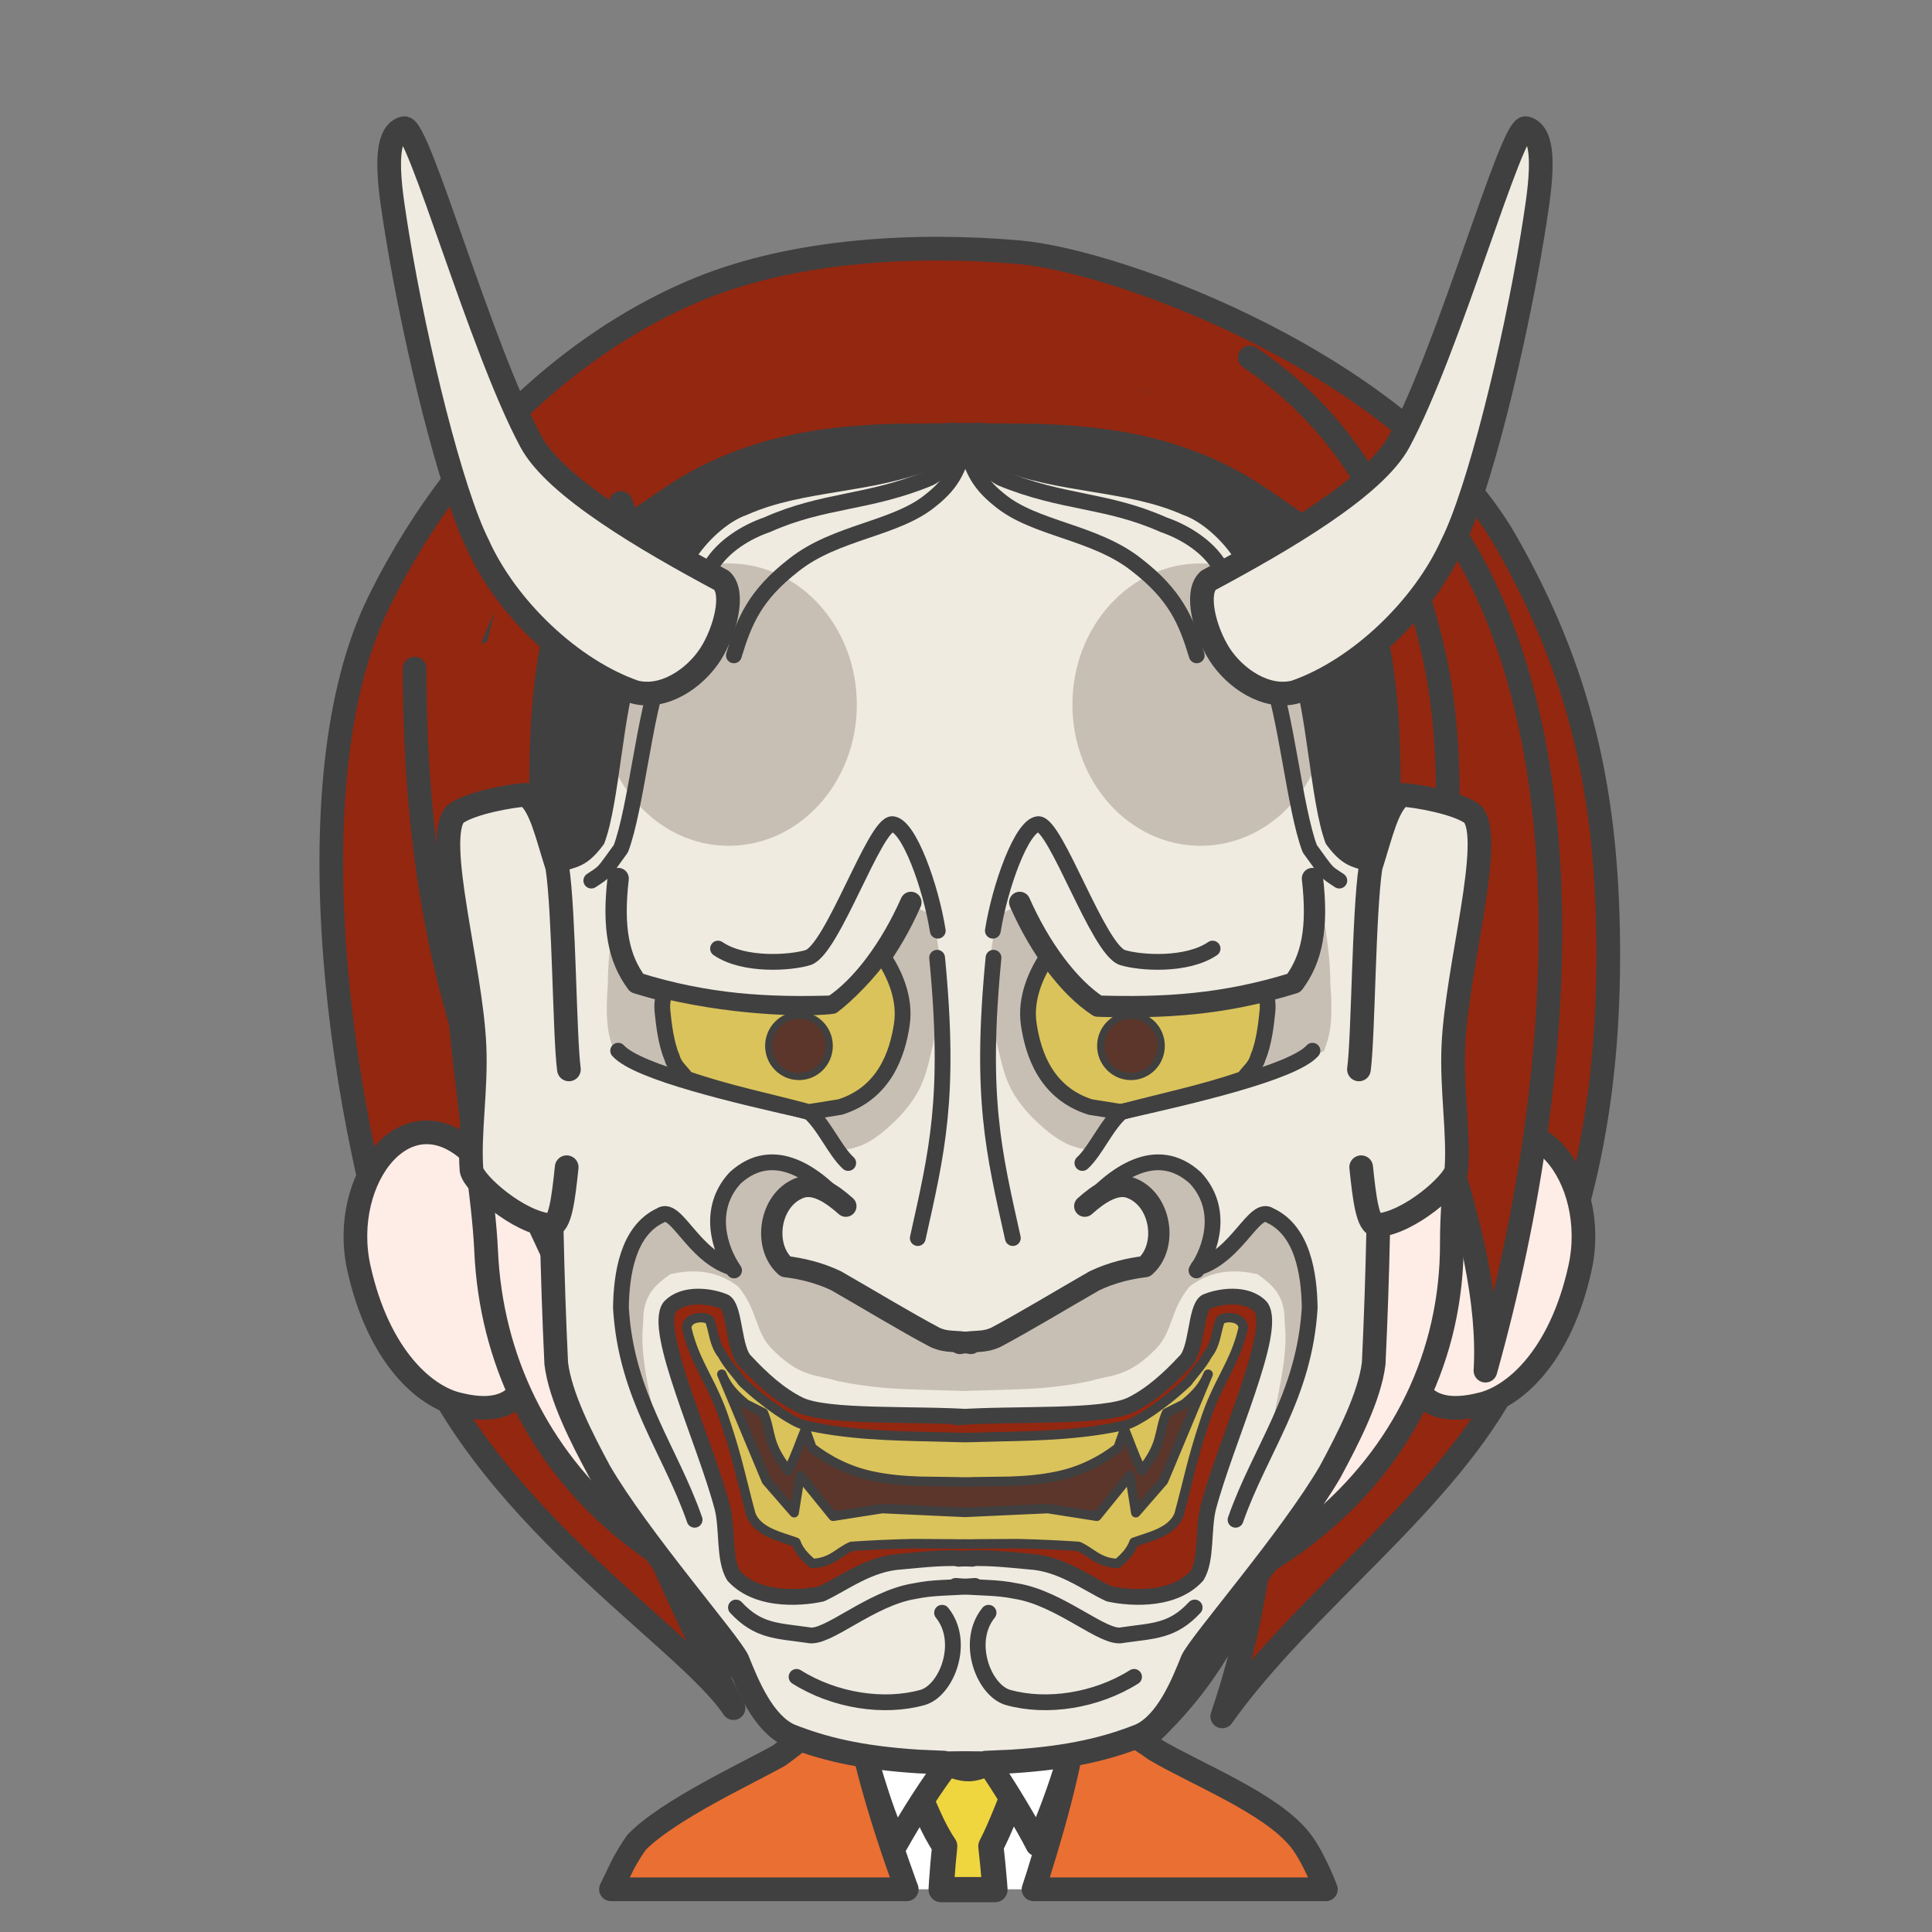 <svg width="2805" height="2805" xmlns="http://www.w3.org/2000/svg" xmlns:xlink="http://www.w3.org/1999/xlink" xml:space="preserve" overflow="hidden"><rect width="100%" height="100%" fill="#808080" stroke="none"/><g transform="translate(-833 -4338)"><path d="M2128.96 6860C2041.45 6804.49 1992.94 6771.49 1929.44 6657.47 1954.44 6737.98 1967.44 6785.49 2004.45 6849.5 1909.93 6769.99 1866.43 6732.48 1783.92 6579.46 1829.43 6682.97 1852.43 6729.48 1897.93 6817.99 1827.93 6712.73 1524.64 6532.2 1426.88 6253.9 1329.12 5975.61 1252.86 5475.78 1383.38 5211.24 1513.89 4946.7 1711.66 4812.68 1849.93 4756.67 1988.19 4700.66 2162.21 4691.16 2311.98 4704.16 2461.74 4717.16 2874.04 4871.69 3018.55 5122.73 3126.06 5310.53 3168.54 5487.81 3167.99 5728.69 3167.45 5969.58 3119.47 6152.87 3026.05 6336.42 2932.64 6519.97 2727.52 6660.97 2607.51 6830 2630.01 6763.48 2643.51 6708.98 2657.02 6630.46 2609.01 6722.98 2582.01 6779.49 2499.5 6858.5 2516.5 6790.49 2517 6758.48 2523.5 6694.97 2479 6771.49 2444.99 6808.99 2371.98 6852.5L2128.96 6860Z" stroke="#404040" stroke-width="34.375" stroke-linecap="round" stroke-linejoin="round" stroke-miterlimit="10" fill="#942710" fill-rule="evenodd"/><path d="M100.9 0C99.046 79.625 97.097 89.968 97.882 152.26 84.148 154.12 27.893 182.731 0 193.488 30.409 293.189 148.978 377.978 237.667 376.992 326.357 376.006 450.271 271.854 479 192.711L385.086 152.263C385.87 89.969 383.919 77.203 385.324 2.423L100.9 0Z" stroke="#404040" stroke-width="34.375" stroke-linecap="round" stroke-linejoin="round" stroke-miterlimit="10" fill="#FEEDE6" fill-rule="evenodd" transform="matrix(-1 0 0 1 2480 6677)"/><path d="M2390 6811C2382.1 6907.12 2376.86 6988.77 2366.09 7069.48L2364.08 7081 2118.95 7081 2114.82 7065.47C2095.42 6986.38 2082.68 6907.79 2073 6812.72L2218.45 6891.83 2241.89 6943.43 2261.07 6889.54Z" fill="#FFFFFF" fill-rule="evenodd"/><path d="M2312.5 6861.5 2309.92 6929.72C2297.16 6959.33 2286.8 6988.93 2271.63 7018.54 2273.76 7037.36 2275.44 7054.96 2276.83 7071.77L2277.53 7081.5 2199.43 7081.5 2200.09 7070.15C2201.25 7053.73 2202.68 7036.61 2204.57 7018.31 2186.07 6991.03 2177.21 6963.75 2163.53 6936.47L2162.5 6868.6C2172.43 6879.62 2215.61 6907.08 2240.61 6905.89 2265.61 6904.71 2298.61 6878.6 2312.5 6861.5Z" stroke="#404040" stroke-width="36.667" stroke-linecap="round" stroke-linejoin="round" stroke-miterlimit="10" fill="#EFD63F" fill-rule="evenodd"/><path d="M2087.07 6774.49C2105.79 6810.8 2168.98 6851.33 2219.32 6879.62L2225.53 6895.63 2214.13 6892.65C2186.88 6926.67 2153.82 6979.84 2134 7015.39 2108.73 6959.89 2088.75 6887.52 2072 6818.99L2087.07 6774.49ZM2385.07 6772 2400 6817.59C2395.68 6868.7 2365.93 6955 2338.99 7016 2325.61 6989.4 2291.02 6930.69 2263.34 6891.61L2251.31 6895.63 2256.21 6879.07C2298.58 6849.38 2366.56 6809.14 2385.07 6772Z" stroke="#404040" stroke-width="34.375" stroke-linecap="round" stroke-linejoin="round" stroke-miterlimit="10" fill="#FFFFFF" fill-rule="evenodd"/><path d="M359.91 2.64C350.855 15.603 270.52 62.143 248.756 78.862 186.59 115.64 80.235 156.728 37.584 210.019 26.922 223.341 15.845 244.346 4.765 270.024L0 282 424.469 282 418.074 262.397C387.783 166.036 362.643 69.528 359.91 2.64ZM684.865 0C676.334 76.713 645.804 179.471 610.457 276.831L608.495 282 1038 282 1020.5 245.832C1014.19 234.165 1007.61 223.408 1000.73 213.779 954.951 166.667 839.057 113.369 793.764 87.734 778.746 77.089 728.857 38.118 684.865 0Z" stroke="#404040" stroke-width="34.375" stroke-linecap="round" stroke-linejoin="round" stroke-miterlimit="10" fill="#EA6F32" fill-rule="evenodd" transform="matrix(-1 0 0 1 2758 6799)"/><path d="M1522.43 6016.46C1425.27 5918.04 1325.32 6048.74 1353.99 6178.69 1382.66 6308.63 1451.23 6367.13 1500.44 6377.33 1537.2 6386.3 1569.09 6383.3 1587 6359.98" stroke="#404040" stroke-width="34.375" stroke-linecap="round" stroke-linejoin="round" stroke-miterlimit="10" fill="#FEEDE6" fill-rule="evenodd"/><path d="M172.699 34.459C75.946-63.959-23.577 66.742 4.972 196.687 33.522 326.633 101.804 385.129 150.803 395.334 187.409 404.297 219.165 401.299 237 377.977" stroke="#404040" stroke-width="34.375" stroke-linecap="round" stroke-linejoin="round" stroke-miterlimit="10" fill="#FEEDE6" fill-rule="evenodd" transform="matrix(-1 0 0 1 3132 5982)"/><path d="M2227.65 4897.03C3209.31 4890.6 2939.91 5815.92 2940.87 6142.54 2941.84 6469.15 2653.34 6719.58 2233.44 6716.98 1813.54 6714.38 1552.69 6467.91 1538.79 6154.07 1525.36 5850.96 1245.98 4903.46 2227.65 4897.03Z" stroke="#404040" stroke-width="34.375" stroke-linecap="round" stroke-linejoin="round" stroke-miterlimit="10" fill="#FEEDE6" fill-rule="evenodd"/><path d="M2917.21 5073C3130.95 5352.07 3121.22 5857.25 2989.66 6328 3001.48 6126.03 2874.55 5871.64 2817 5643.45" stroke="#404040" stroke-width="34.375" stroke-linecap="round" stroke-linejoin="round" stroke-miterlimit="10" fill="#942710" fill-rule="evenodd"/><path d="M1499 5379C1545.27 5309.11 1540.64 5208.38 1586.91 5138.48L1816.7 4907.21 2243.89 4844 2668 4948.84C2424.84 5038.78 2012.17 5127.19 1769.01 5217.12L1499 5379Z" fill="#942710" fill-rule="evenodd"/><path d="M1435 5308.7C1435 5871.9 1620.11 6077.45 1751.23 6421.75 1710.61 6090.82 1926.06 5658.13 1734.26 5068.2 1920.92 5562.55 2294.23 5904.28 2416.1 6333.88 2472.66 5914.56 2438.21 5635.52 2322 5159.16 2505.05 5623.19 2655.71 6135.01 2709.19 6468 2894.3 6011.68 2975.03 5565.12 2915.9 5293.28 2856.77 5021.44 2723.59 4908.39 2647.49 4857" stroke="#404040" stroke-width="34.375" stroke-linecap="round" stroke-linejoin="round" stroke-miterlimit="10" fill="#942710" fill-rule="evenodd"/><path d="M631.79 0 608.995 0.273 586.2 0 586.198 0.547 501.767 1.559C368.196 6.193 226.26 30.135 96.492 164.143-11.53 300.299-8.165 429.968 9.258 618.015 7.756 874.831 3.01 1083 15.566 1348.46 21.454 1396.51 52.214 1456.45 78.648 1505.58 135.302 1603 266.574 1753.39 278.89 1779.45 293.188 1815.25 315.778 1870.68 354.228 1888.46 401.404 1907.2 455.069 1920.97 541.303 1926.43L578.634 1928.08 578.63 1929 608.995 1928.68 639.36 1929 639.356 1928.08 676.688 1926.43C762.924 1920.97 816.589 1907.2 863.767 1888.46 902.218 1870.68 924.807 1815.25 939.106 1779.45 951.422 1753.39 1082.7 1603 1139.35 1505.58 1165.79 1456.45 1196.55 1396.51 1202.43 1348.46 1214.99 1083 1210.24 874.831 1208.74 618.015 1226.17 429.968 1229.53 300.299 1121.51 164.143 991.736 30.135 849.798 6.193 716.225 1.559L631.792 0.547Z" stroke="#404040" stroke-width="34.375" stroke-linecap="round" stroke-linejoin="round" stroke-miterlimit="10" fill="#EFEBE1" fill-rule="evenodd" transform="matrix(-1 0 0 1 2843 4969)"/><path d="M1705 5361C1705 5247.78 1788.28 5156 1891 5156 1993.72 5156 2077 5247.78 2077 5361 2077 5474.22 1993.72 5566 1891 5566 1788.28 5566 1705 5474.22 1705 5361Z" fill="#C8BFB4" fill-rule="evenodd"/><path d="M2390 5361C2390 5247.78 2473.27 5156 2576 5156 2678.72 5156 2762 5247.78 2762 5361 2762 5474.22 2678.72 5566 2576 5566 2473.27 5566 2390 5474.22 2390 5361Z" fill="#C8BFB4" fill-rule="evenodd"/><path d="M1659 5890.63C1652.58 5842.57 1652.16 5663.32 1642.09 5596.88 1626.61 5548.47 1617.85 5505.7 1596.74 5492 1578.02 5492.72 1515.76 5503.17 1493.81 5520.11 1462.14 5556.52 1516.84 5742.14 1521.88 5856.39 1524.76 5919.83 1513.6 5983.26 1517.56 6036.96 1521.16 6056.07 1585.22 6113.01 1632.01 6116.98 1646.4 6118.06 1651.08 6076.97 1655.76 6032.64" stroke="#404040" stroke-width="34.375" stroke-linecap="round" stroke-linejoin="round" stroke-miterlimit="10" fill="#EFEBE1" fill-rule="evenodd"/><path d="M1901.5 6671.89C1933.88 6706.7 1961.11 6705.45 2006.36 6711.93 2033.02 6718.98 2096.55 6658.2 2160.94 6648.08 2190.13 6642.12 2209.02 6643.88 2248.5 6640.5" stroke="#404040" stroke-width="22.917" stroke-linecap="round" stroke-linejoin="round" stroke-miterlimit="10" fill="none" fill-rule="evenodd"/><path d="M2244.26 6601.14C2204.03 6598.48 2177.84 6601.87 2141.05 6605.21 2094.65 6607.97 2057.65 6637.18 2025.84 6651.95 2006.41 6656.43 1935.65 6666.83 1898.21 6625.86 1883.78 6601.87 1889.59 6559.35 1882.02 6527.64 1856.43 6430.35 1780.95 6270.1 1805.25 6235.77 1825.44 6213.79 1865.46 6219.58 1885.27 6228.2 1900.51 6238.16 1897.73 6298.72 1915.55 6314.68 1938.92 6339.87 1964.87 6363.34 1993.4 6377.38 2033.5 6397.23 2162.8 6389.63 2247.5 6395.76" stroke="#404040" stroke-width="22.917" stroke-linecap="round" stroke-linejoin="round" stroke-miterlimit="10" fill="#942710" fill-rule="evenodd"/><path d="M1989.5 6772.59C2044.74 6807.33 2116.3 6818.15 2172.41 6802.49 2207.61 6792.52 2235.09 6721.92 2200.74 6679.5" stroke="#404040" stroke-width="22.917" stroke-linecap="round" stroke-linejoin="round" stroke-miterlimit="10" fill="none" fill-rule="evenodd"/><path d="M1642.29 5601C1662.86 5587.27 1676.57 5597.57 1704 5559.8 1726 5501.15 1730.86 5364.4 1754.57 5306.6 1780.57 5246.24 1807.43 5181.58 1835.14 5148.68 1852.29 5120.35 1884.86 5089.45 1914.86 5079.15 1998 5041.96 2097.43 5048.54 2187.43 5011.35 2210.29 4999.33 2223.71 4986.46 2238 4965 2131.43 4965.29 2036.86 4966.43 1932.86 4989.89 1843.71 5017.64 1809.43 5047.11 1747.71 5088.6 1679.43 5143.24 1654 5194.45 1625.14 5270.55 1608.29 5355.53 1608.57 5431.92 1608 5515.17L1642.29 5601Z" stroke="#404040" stroke-width="13.75" stroke-linecap="round" stroke-linejoin="round" stroke-miterlimit="10" fill="#404040" fill-rule="evenodd"/><path d="M1691.5 5616.5C1712.1 5602.77 1706.95 5607.92 1734.42 5570.16 1756.46 5511.53 1769.05 5372.23 1792.8 5314.45 1816.27 5247.23 1838.01 5192.03 1865.77 5159.14 1882.94 5130.82 1916.42 5110.23 1946.47 5099.93 2029.74 5062.75 2092.41 5069.33 2182.55 5032.14 2205.44 5020.13 2229.19 4990.95 2243.5 4969.5" stroke="#404040" stroke-width="22.917" stroke-linecap="round" stroke-linejoin="round" stroke-miterlimit="10" fill="none" fill-rule="evenodd"/><path d="M2235.5 4980.5C2224.67 5015.12 2218.96 5036.86 2185.04 5063.76 2134 5106.39 2047.04 5109.54 1985.74 5158.17 1929.29 5201.95 1913.9 5238.86 1898.5 5289.5" stroke="#404040" stroke-width="22.917" stroke-linecap="round" stroke-linejoin="round" stroke-miterlimit="10" fill="none" fill-rule="evenodd"/><path d="M0 31.387C32.38 66.2 59.614 64.953 104.857 71.433 131.516 78.48 195.049 17.701 259.439 7.576 288.626 1.616 307.523 3.384 347 0" stroke="#404040" stroke-width="22.917" stroke-linecap="round" stroke-linejoin="round" stroke-miterlimit="10" fill="none" fill-rule="evenodd" transform="matrix(-1 0 0 1 2567.5 6640.5)"/><path d="M443.756 380.644C403.533 377.977 377.341 381.374 340.55 384.709 294.15 387.474 257.154 416.681 225.336 431.451 205.909 435.931 135.148 446.326 97.708 405.357 83.277 381.365 89.094 338.846 81.525 307.137 55.934 209.848-19.546 49.602 4.754 15.27 24.938-6.71 64.96-0.922 84.769 7.703 100.008 17.664 97.233 78.219 115.045 94.183 138.423 119.369 164.373 142.84 192.898 156.88 232.996 176.726 362.299 169.131 447 175.257" stroke="#404040" stroke-width="22.917" stroke-linecap="round" stroke-linejoin="round" stroke-miterlimit="10" fill="#942710" fill-rule="evenodd" transform="matrix(-1 0 0 1 2668.5 6220.5)"/><path d="M0 93.094C55.244 127.827 126.804 138.645 182.907 122.987 218.115 113.023 245.593 42.419 211.244 0" stroke="#404040" stroke-width="22.917" stroke-linecap="round" stroke-linejoin="round" stroke-miterlimit="10" fill="none" fill-rule="evenodd" transform="matrix(-1 0 0 1 2479.5 6679.5)"/><path d="M34.286 636C54.857 622.267 68.571 632.566 96 594.801 118 536.151 122.857 399.396 146.571 341.603 172.571 281.236 199.429 216.578 227.143 183.676 244.285 155.352 276.857 124.453 306.857 114.154 390 76.961 489.429 83.541 579.429 46.348 602.286 34.332 615.714 21.457 630 0 523.429 0.286 428.857 1.431 324.857 24.891 235.714 52.643 201.429 82.111 139.714 123.595 71.428 178.24 46 229.452 17.143 305.554 0.285 390.526 0.572 466.915 0 550.17L34.286 636Z" stroke="#404040" stroke-width="13.75" stroke-linecap="round" stroke-linejoin="round" stroke-miterlimit="10" fill="#404040" fill-rule="evenodd" transform="matrix(-1 0 0 1 2860 4965)"/><path d="M0 647C20.604 633.271 15.452 638.419 42.923 600.663 64.958 542.027 77.549 402.73 101.3 344.952 124.765 277.734 146.513 222.531 174.27 189.638 191.44 161.321 224.921 140.726 254.967 130.43 338.239 93.246 400.908 99.825 491.048 62.641 513.941 50.627 537.692 21.452 552 0" stroke="#404040" stroke-width="22.917" stroke-linecap="round" stroke-linejoin="round" stroke-miterlimit="10" fill="none" fill-rule="evenodd" transform="matrix(-1 0 0 1 2777.5 4969.5)"/><path d="M337 0C326.166 34.62 320.464 56.364 286.536 83.258 235.501 125.889 148.542 129.036 87.244 177.675 30.792 221.45 15.396 258.359 0 309" stroke="#404040" stroke-width="22.917" stroke-linecap="round" stroke-linejoin="round" stroke-miterlimit="10" fill="none" fill-rule="evenodd" transform="matrix(-1 0 0 1 2570.5 4980.5)"/><path d="M736 0 658.002 55.714 595.433 85.715 367.997 136.807 140.565 85.715 77.996 55.714 0 0 82.282 192 146.565 233.143 356.299 233.914 356.297 234 367.997 233.957 379.697 234 379.694 233.914 589.433 233.143 653.717 192Z" fill="#5C362A" fill-rule="evenodd" transform="matrix(-1 0 0 1 2602 6328)"/><path d="M757.041 82.153 692.289 236.961 652.004 283.262 643.433 229.243 595.434 288.406 524.293 277.259 403.997 282.766 283.703 277.259 212.562 288.406 164.564 229.243 155.994 283.262 115.709 236.961 50.958 82.153C58.176 100.092 69.212 111.775 85.711 125.494L111.424 138.356C123.709 167.794 115.423 181.798 147.422 222.383 159.993 196.375 163.993 182.369 172.278 162.363L181.707 188.943C205.992 207.807 236.276 223.241 269.989 230.1 292.988 234.959 315.344 236.817 338.664 237.603L394.878 238.412 394.867 238.675 403.997 238.544 413.126 238.675 413.115 238.412 469.33 237.603C492.651 236.817 515.007 234.959 538.007 230.1 571.72 223.241 602.005 207.807 626.29 188.943L635.719 162.363C644.004 182.369 648.004 196.375 660.575 222.383 692.574 181.798 684.289 167.794 696.574 138.356L722.288 125.494C738.787 111.775 749.823 100.092 757.041 82.153ZM782.929 0.376C779.501 0.934 776.5 2.096 774.572 3.739 768.572 20.316 768.572 38.608 756.573 53.47 746.76 71.15 736.948 80.256 727.136 93.648 692.021 127.047 653.289 151.646 639.147 155.504 578.72 169.866 513.472 171.688 454.25 172.907L403.997 174.199 353.744 172.907C294.523 171.688 229.276 169.866 168.85 155.504 154.708 151.646 115.977 127.047 80.863 93.648 71.05 80.256 61.239 71.15 51.426 53.47 39.427 38.608 39.427 20.316 33.427 3.739 25.713-2.835 0.857-1.692 0 14.886 12 68.046 37.712 92.912 56.569 152.932 73.997 204.379 81.139 242.105 93.424 286.691 103.996 311.843 136.851 318.131 158.565 326.133 163.136 339.852 174.564 350.141 182.564 357 210.848 355.571 220.276 340.423 239.133 332.134 266.846 330.277 297.13 328.848 327.736 328.169L389.738 328.535 389.725 328.705 403.997 328.621 418.268 328.705 418.255 328.535 480.258 328.169C510.865 328.848 541.149 330.277 568.863 332.134 587.72 340.423 597.148 355.571 625.433 357 633.433 350.141 644.861 339.852 649.432 326.133 671.146 318.131 704.002 311.843 714.574 286.691 726.859 242.105 734.001 204.379 751.43 152.932 770.287 92.912 796 68.046 808 14.886 807.357 2.452 793.214-1.299 782.929 0.376Z" stroke="#404040" stroke-width="13.75" stroke-linecap="round" stroke-linejoin="round" stroke-miterlimit="10" fill="#DAC35B" fill-rule="evenodd" transform="matrix(-1 0 0 1 2638 6251)"/><path d="M175 398.631C168.582 350.575 168.162 171.322 158.085 104.883 142.61 56.466 133.853 13.696 112.739 0 94.025 0.721 31.764 11.173 9.81 28.113-21.86 64.516 32.843 250.136 37.882 364.391 40.761 427.826 29.605 491.261 33.563 544.965 37.162 564.067 101.223 621.015 148.008 624.979 162.404 626.061 167.083 584.972 171.761 540.639" stroke="#404040" stroke-width="34.375" stroke-linecap="round" stroke-linejoin="round" stroke-miterlimit="10" fill="#EFEBE1" fill-rule="evenodd" transform="matrix(-1 0 0 1 2981 5492)"/><path d="M1731.75 5619C1726.35 5667.62 1715.55 5714.45 1715.55 5764.88 1711.35 5823.11 1716.15 5841.71 1724.55 5863.93L1801.97 5901.75 2003.63 5959.38 2045.04 6008C2078.65 6007.4 2101.46 5997.79 2140.47 5957.57 2180.08 5913.75 2178.28 5887.94 2194.48 5826.11 2199.29 5772.08 2202.29 5707.25 2181.88 5664.02L2149.47 5649.62 2046.84 5795.49 1760.56 5770.28 1731.75 5619Z" fill="#C8BFB4" fill-rule="evenodd"/><path d="M1730.48 5613.5C1722.19 5685.73 1731.2 5729.79 1757.52 5765.19 1859.9 5796.97 1946.05 5801.66 2041.94 5798.78 2083.76 5771.33 2125.58 5715.71 2155.5 5648.17" stroke="#404040" stroke-width="30.938" stroke-linecap="round" stroke-linejoin="round" stroke-miterlimit="10" fill="#EFEBE1" fill-rule="evenodd"/><path d="M1730.5 5863.5C1758.96 5895.16 1904.17 5928.99 2007.21 5952.02 2028.47 5969.29 2045.4 6009.23 2064.5 6026.5" stroke="#404040" stroke-width="22.917" stroke-linecap="round" stroke-linejoin="round" stroke-miterlimit="10" fill="none" fill-rule="evenodd"/><path d="M2193.56 5728.5C2213.35 5932.18 2193.2 6010.63 2165.5 6135.5" stroke="#404040" stroke-width="22.917" stroke-linecap="round" stroke-linejoin="round" stroke-miterlimit="10" fill="none" fill-rule="evenodd"/><path d="M2041.89 5798.45C2059.77 5785.44 2097.04 5748.61 2112.79 5723.5 2131.47 5750.28 2148.03 5787.19 2142.38 5825.06 2135.83 5868.9 2116.78 5924.92 2052.88 5945.23L2007.24 5952.5C1948.03 5936.41 1891.39 5925.48 1829.59 5904.23 1822.6 5893.87 1812.17 5886.95 1808.62 5873.15 1799.85 5853.08 1796.68 5823.93 1795 5807.84 1793.32 5791.75 1796.21 5787.53 1798.52 5776.61 1914.01 5803.68 2016.6 5802.36 2041.89 5798.45Z" stroke="#404040" stroke-width="22.917" stroke-linecap="round" stroke-linejoin="round" stroke-miterlimit="10" fill="#DAC35B" fill-rule="evenodd"/><path d="M1949 5856.5C1949 5831.92 1968.7 5812 1993 5812 2017.3 5812 2037 5831.92 2037 5856.5 2037 5881.08 2017.3 5901 1993 5901 1968.7 5901 1949 5881.08 1949 5856.5Z" stroke="#404040" stroke-width="10.312" stroke-linecap="round" stroke-linejoin="round" stroke-miterlimit="10" fill="#5C362A" fill-rule="evenodd"/><path d="M18.192 0C12.656 48.625 1.585 95.449 1.585 145.875-2.72 204.105 2.201 222.715 10.811 244.926L90.153 282.746 296.811 340.375 339.25 389C373.693 388.4 397.065 378.794 437.043 338.574 477.637 294.752 475.792 268.939 492.398 207.107 497.318 153.079 500.394 88.246 479.482 45.023L446.269 30.616 341.095 176.491 47.714 151.278 18.192 0Z" fill="#C8BFB4" fill-rule="evenodd" transform="matrix(-1 0 0 1 2766 5619)"/><path d="M246.684 74.949C264.507 61.938 301.673 25.113 317.373 0 336.001 26.778 352.518 63.692 346.878 101.555 340.348 145.395 321.357 201.424 257.638 221.731L212.132 229C153.085 212.91 96.608 201.984 34.991 180.731 28.02 170.372 17.622 163.454 14.077 149.653 5.335 129.58 2.179 100.434 0.501 84.344-1.177 68.253 1.709 64.033 4.011 53.11 119.163 80.184 221.468 78.857 246.684 74.949Z" stroke="#404040" stroke-width="22.917" stroke-linecap="round" stroke-linejoin="round" stroke-miterlimit="10" fill="#DAC35B" fill-rule="evenodd" transform="matrix(-1 0 0 1 2673.5 5723.5)"/><path d="M28.061 0C47.847 203.68 27.701 282.129 0 407" stroke="#404040" stroke-width="22.917" stroke-linecap="round" stroke-linejoin="round" stroke-miterlimit="10" fill="none" fill-rule="evenodd" transform="matrix(-1 0 0 1 2303.5 5728.5)"/><path d="M2.98 0C-5.312 72.232 3.7 116.293 30.017 151.688 132.396 183.47 218.554 188.165 314.445 185.275 356.262 157.827 398.079 102.208 428 34.671" stroke="#404040" stroke-width="30.938" stroke-linecap="round" stroke-linejoin="round" stroke-miterlimit="10" fill="#EFEBE1" fill-rule="evenodd" transform="matrix(-1 0 0 1 2741.5 5613.5)"/><path d="M0 0C28.464 31.664 173.666 65.488 276.712 88.517 297.97 105.788 314.904 145.729 334 163" stroke="#404040" stroke-width="22.917" stroke-linecap="round" stroke-linejoin="round" stroke-miterlimit="10" fill="none" fill-rule="evenodd" transform="matrix(-1 0 0 1 2738.5 5863.5)"/><path d="M0 44.5C-1.12036e-14 19.923 19.7 0 44 0 68.3-1.13309e-14 88 19.923 88 44.5 88 69.077 68.3 89 44 89 19.7 89-1.68054e-14 69.077 0 44.5Z" stroke="#404040" stroke-width="10.312" stroke-linecap="round" stroke-linejoin="round" stroke-miterlimit="10" fill="#5C362A" fill-rule="evenodd" transform="matrix(-1 0 0 1 2519 5812)"/><path d="M0 180.727C37.487 206.339 105.252 201.65 130.844 193.714 166.169 182.17 227.445-0.36 253.037 0 277.188 1.804 308.907 91.266 319 154.754" stroke="#404040" stroke-width="22.917" stroke-linecap="round" stroke-linejoin="round" stroke-miterlimit="10" fill="none" fill-rule="evenodd" transform="matrix(-1 0 0 1 2593.5 5534.5)"/><path d="M1875.5 5715.23C1912.99 5740.84 1980.75 5736.15 2006.34 5728.21 2041.67 5716.67 2102.95 5534.14 2128.54 5534.5 2152.69 5536.3 2184.41 5625.77 2194.5 5689.25" stroke="#404040" stroke-width="22.917" stroke-linecap="round" stroke-linejoin="round" stroke-miterlimit="10" fill="none" fill-rule="evenodd"/><path d="M775.489 0 725.064 23.456 690.846 50.522 732.267 37.892 768.285 68.566 775.489 135.326 761.082 153.369 714.258 160.587 570.186 241.782 498.661 262.257 427.09 241.782 282.924 160.587 236.071 153.369 221.654 135.326 228.863 68.566 264.904 37.892 306.352 50.522 272.112 23.456 221.654 0 158.582 28.87 138.759 88.413 158.582 155.174 109.926 126.305 64.874 79.391 23.427 104.652 5.406 155.174 0 247.196 54.062 415C48.656 353.652 26.266 292.425 32.86 235.946 32.272 196.714 49.857 182.239 72.082 166 119.074 155.174 148.93 167.421 170.622 183.661 198.814 217.069 195.224 247.948 218.05 272.607 260.454 316.705 284.726 311.51 315.362 321.133 366.557 331.662 404.597 332.948 451.755 334.127L494.548 335.37 494.548 335.609 498.661 335.489 502.777 335.609 502.777 335.37 545.537 334.127C592.664 332.948 630.68 331.662 681.842 321.133 712.458 311.51 736.714 316.705 779.091 272.607 801.902 247.948 798.314 217.069 826.488 183.661 848.166 167.421 878.003 155.174 924.964 166 947.175 182.239 964.749 196.714 964.162 235.946 970.751 292.425 948.376 353.652 942.973 415L997 247.196 991.598 155.174 973.589 104.652 932.168 79.391 887.145 126.305 838.521 155.174 858.331 88.413 838.521 28.87Z" fill="#C8BFB4" fill-rule="evenodd" transform="matrix(-1 0 0 1 2731 6022)"/><path d="M162 77.824C104.376 60.182 80.456-13.63 57.624 2.213 10.148 24.176 0.725 87.186 0 136.153 7.611 264.692 71.758 341.385 107.638 444" stroke="#404040" stroke-width="22.917" stroke-linecap="round" stroke-linejoin="round" stroke-miterlimit="10" fill="none" fill-rule="evenodd" transform="matrix(-1 0 0 1 2734.5 6100.5)"/><path d="M23.405 157C1.611 125.881-16.741 67.356 25.126 22.534 81.332-28.284 142.699 15.967 186 65.357" stroke="#404040" stroke-width="22.917" stroke-linecap="round" stroke-linejoin="round" stroke-miterlimit="10" fill="none" fill-rule="evenodd" transform="matrix(-1 0 0 1 2593.5 6025.5)"/><path d="M107.551 28.703C88.11 11.373 62.189-7.041 39.508 2.707-3.694 20.038-13.415 87.192 20.067 116.437 41.308 118.964 67.949 124.741 93.51 137.016 141.393 164.456 193.595 196.228 237.157 219.335 256.599 227.639 264.159 222.945 289 228" stroke="#404040" stroke-width="30.938" stroke-linecap="round" stroke-linejoin="round" stroke-miterlimit="10" fill="none" fill-rule="evenodd" transform="matrix(-1 0 0 1 2515.5 6060.5)"/><path d="M1419.56 4524.04C1383.84 4532.62 1401.27 4624.35 1410.13 4680.93 1436.99 4844.67 1488.71 5052.99 1526.72 5128.44 1568.44 5221.31 1662.45 5310.75 1754.74 5342.76 1796.46 5353.62 1841.61 5323.33 1864.47 5287.89 1886.19 5253.89 1900.19 5198.45 1880.76 5180.73 1773.03 5123.01 1639.59 5045.56 1603.87 4979.27 1530.43 4842.96 1440.71 4519.76 1419.56 4524.04Z" stroke="#404040" stroke-width="34.375" stroke-linecap="round" stroke-linejoin="round" stroke-miterlimit="10" fill="#EFEBE1" fill-rule="evenodd"/><path d="M21.561 0.043C-14.158 8.616 3.273 100.346 12.131 156.928 38.991 320.671 90.712 528.994 128.717 604.436 170.436 697.31 264.448 786.754 356.745 818.76 398.465 829.619 443.613 799.328 466.473 763.893 488.19 729.887 502.192 674.449 482.76 656.731 375.032 599.006 241.588 521.564 205.869 455.267 132.431 318.956 42.706-4.244 21.561 0.043Z" stroke="#404040" stroke-width="34.375" stroke-linecap="round" stroke-linejoin="round" stroke-miterlimit="10" fill="#EFEBE1" fill-rule="evenodd" transform="matrix(-1 0 0 1 3070 4524)"/><path d="M2061.05 6089.2C2041.61 6071.87 2015.69 6053.46 1993.01 6063.21 1949.81 6080.54 1940.09 6147.69 1973.57 6176.94 1994.81 6179.46 2021.45 6185.24 2047.01 6197.52 2094.89 6224.96 2147.1 6256.73 2190.66 6279.83 2210.1 6288.14 2217.66 6283.45 2242.5 6288.5" stroke="#404040" stroke-width="30.938" stroke-linecap="round" stroke-linejoin="round" stroke-miterlimit="10" fill="none" fill-rule="evenodd"/><path d="M1895.5 6178.32C1838.23 6160.68 1814.46 6086.87 1791.77 6102.71 1744.59 6124.68 1735.22 6187.69 1734.5 6236.65 1742.06 6365.19 1805.82 6441.88 1841.47 6544.5" stroke="#404040" stroke-width="22.917" stroke-linecap="round" stroke-linejoin="round" stroke-miterlimit="10" fill="none" fill-rule="evenodd"/><path d="M1898.78 6182.5C1877.1 6151.38 1858.85 6092.86 1900.49 6048.03 1956.39 5997.22 2017.43 6041.47 2060.5 6090.86" stroke="#404040" stroke-width="22.917" stroke-linecap="round" stroke-linejoin="round" stroke-miterlimit="10" fill="none" fill-rule="evenodd"/></g></svg>